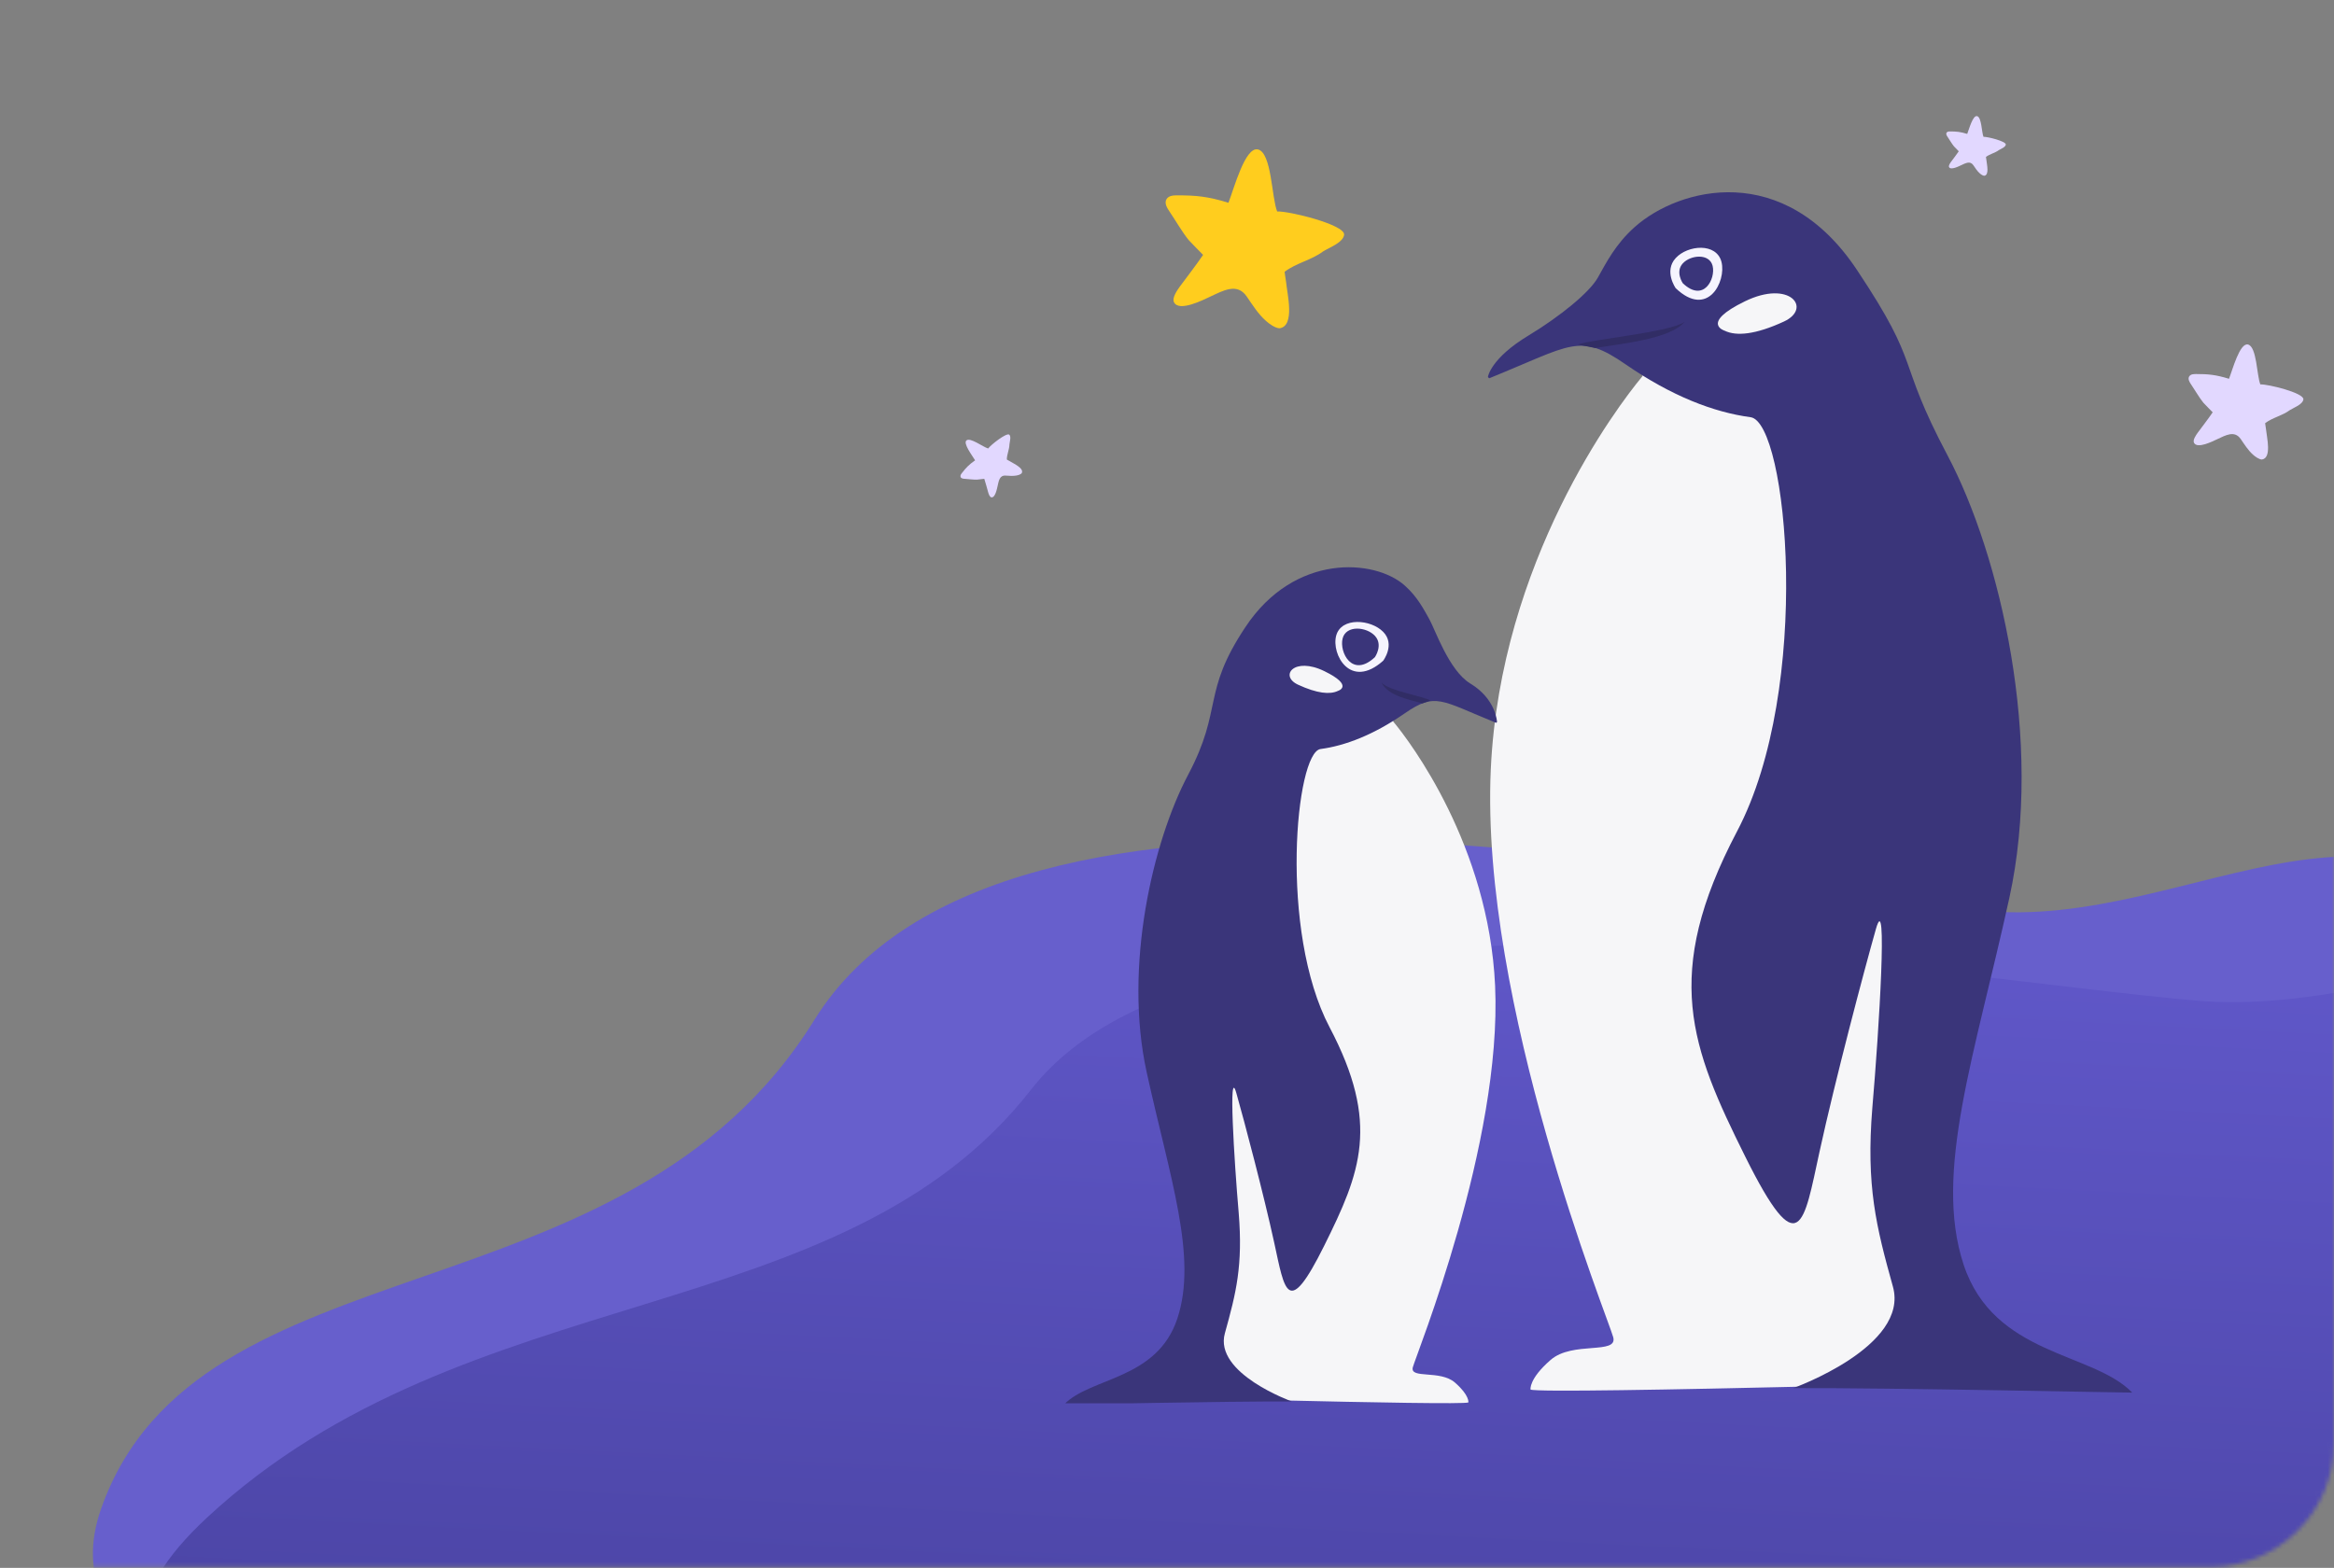 <svg width="567" height="381" viewBox="0 0 567 381" fill="none" xmlns="http://www.w3.org/2000/svg">
<rect x="0" y="0" width="567" height="381" fill="#808080" stroke="none"/>
<mask id="mask0_1455_1879" style="mask-type:alpha" maskUnits="userSpaceOnUse" x="0" y="0" width="567" height="381">
<path d="M0 80C0 35.817 35.817 0 80 0H487C531.183 0 567 35.817 567 80V350.747C567 367.316 553.569 380.747 537 380.747H0V80Z" fill="white"/>
</mask>
<g mask="url(#mask0_1455_1879)">
<path d="M265.244 441.937C343.705 449.361 495.716 462.408 603.212 414.903C686.551 378.073 657.619 300.557 620.453 239.345C583.287 178.133 533.121 226.757 481.233 221.247C420.109 214.755 243.841 173.609 197.783 247.916C151.725 322.222 48.05 300.29 24.603 366.495C1.156 432.7 186.783 434.513 265.244 441.937Z" fill="#675FCC"/>
<path d="M140.514 426.898C218.964 432.694 548.111 434.933 655.672 397.008C739.06 367.606 710.235 306.003 673.154 257.378C636.072 208.752 585.84 247.487 533.96 243.177C472.846 238.099 296.636 205.62 250.476 264.774C204.316 323.927 113.652 309.883 50.272 368.797C8.011 408.08 62.064 421.102 140.514 426.898Z" fill="url(#paint0_linear_1455_1879)"/>
</g>
<path d="M507.621 335.16C507.621 335.16 373.884 338.95 371.815 337.658C371.815 337.658 371.349 335.11 376.695 330.459C382.041 325.808 393.026 329.26 391.905 324.953C390.784 320.646 359.568 244.014 362.155 186.991C364.483 136.343 392.854 98.8 398.89 91.564C399.666 90.703 396.993 89.842 396.562 88.722C395.699 86.31 393.371 83.726 390.698 82.348C386.646 80.367 370.349 86.371 364.359 89.729C363.066 89.729 365.054 87.681 376.867 79.326C388.68 70.971 390.774 62.932 394.137 58.883C397.5 54.835 416.307 41.605 433.208 50.477C450.108 59.349 479.597 114.046 486.668 164.953C493.738 215.86 466.232 293.211 466.232 293.211C466.232 293.211 452.35 317.416 474.337 322.325C496.325 327.235 507.621 335.16 507.621 335.16Z" fill="#F6F6F8"/>
<path d="M361.466 91.565C361.466 91.565 362.099 87.072 371.411 81.473C379.085 76.822 386.14 71.049 388.164 67.46C390.16 63.921 392.435 59.324 397.163 55.129C407.942 45.568 433.378 38.849 451.141 65.638C467.093 89.584 460.367 86.569 473.129 110.687C485.89 134.806 496.496 180.027 488.132 218.186C479.768 256.345 469.651 284.998 477.014 307.283C484.378 329.568 508.419 328.486 517.985 338.403C514.698 338.403 460.108 337.228 435.62 337.314C435.62 337.314 463.9 327.205 459.847 312.648C455.794 298.091 453.297 288.216 454.849 269.179C456.487 250.143 458.643 215.43 455.711 225.766C452.779 236.103 445.795 262.547 442.001 279.946C438.207 297.346 437.172 307.596 423.98 281.066C410.787 254.536 403.63 236.878 421.997 201.992C440.363 167.107 434.241 102.59 425.273 101.384C416.306 100.178 406.125 96.28 394.884 88.519C383.644 80.757 381.825 83.785 361.811 91.909C361.811 91.909 361.466 91.737 361.466 91.565Z" fill="#3A357A"/>
<path d="M407.08 70.031C407.08 70.031 404.149 65.896 407.08 62.709C410.012 59.522 416.996 58.919 418.203 63.656C419.411 68.394 414.841 77.438 407.08 70.031Z" fill="#F5F4FE"/>
<path d="M408.804 68.825C408.804 68.825 406.907 66.068 408.804 64.001C410.701 61.934 415.271 61.503 416.047 64.604C416.823 67.705 413.891 73.648 408.804 68.825Z" fill="#3A357A"/>
<path d="M418.981 80.367C418.981 80.367 412.945 78.558 423.896 73.218C434.846 67.877 440.279 74.94 433.381 78.127C426.482 81.314 421.826 81.745 418.981 80.367Z" fill="#F6F6F8"/>
<path d="M546.092 83.713C548.256 84.202 548.228 91.244 549.103 93.407C550.965 93.329 559.611 95.45 559.566 97.02C559.45 98.279 557.147 99.091 556.266 99.661C554.433 101.033 552.073 101.454 550.267 102.837C550.327 103.363 550.421 103.881 550.495 104.405C550.67 106.29 551.93 111.266 549.505 111.66C548.83 111.68 547.773 110.904 547.323 110.48C546.138 109.431 545.237 107.985 544.342 106.686C542.829 104.497 540.649 105.793 538.576 106.75C537.615 107.193 533.749 109.182 532.982 107.581C532.654 106.901 533.482 105.731 533.88 105.17C535.104 103.508 536.365 101.904 537.531 100.191C536.779 99.409 536.013 98.668 535.273 97.869C534.191 96.514 533.31 94.933 532.334 93.491C531.949 92.923 531.421 92.145 531.819 91.478C532.186 90.891 532.963 90.891 533.531 90.891C536.435 90.888 538.265 91.054 541.494 92.045C542.362 89.842 544.094 83.261 546.092 83.713Z" fill="#E2D8FF"/>
<path d="M305.581 36.311C308.944 37.071 308.901 48.021 310.261 51.385C313.156 51.264 326.601 54.561 326.53 57.001C326.349 58.959 322.768 60.221 321.398 61.109C318.547 63.242 314.878 63.898 312.07 66.048C312.163 66.866 312.309 67.671 312.424 68.486C312.696 71.418 314.654 79.154 310.883 79.767C309.834 79.799 308.191 78.592 307.491 77.933C305.649 76.303 304.247 74.054 302.856 72.034C300.504 68.629 297.113 70.647 293.89 72.134C292.395 72.823 286.384 75.917 285.191 73.427C284.682 72.369 285.969 70.55 286.588 69.677C288.491 67.094 290.453 64.6 292.266 61.935C291.096 60.718 289.905 59.568 288.756 58.325C287.073 56.218 285.703 53.76 284.186 51.518C283.588 50.634 282.767 49.424 283.384 48.388C283.955 47.474 285.164 47.475 286.047 47.475C290.563 47.468 293.408 47.728 298.43 49.268C299.779 45.842 302.474 35.608 305.581 36.311Z" fill="#FFCD1E"/>
<path d="M234.784 107.019C235.731 106.237 238.811 108.634 240.057 108.984C240.653 108.142 244.513 105.073 245.186 105.624C245.699 106.102 245.275 107.385 245.227 107.965C245.208 109.232 244.593 110.409 244.588 111.668C244.839 111.82 245.098 111.954 245.353 112.099C246.24 112.661 248.849 113.795 248.201 114.991C247.981 115.293 247.282 115.493 246.944 115.547C246.083 115.711 245.143 115.615 244.27 115.568C242.797 115.488 242.627 116.883 242.344 118.115C242.213 118.686 241.776 121.053 240.814 120.847C240.404 120.76 240.172 120.001 240.06 119.637C239.746 118.538 239.47 117.442 239.113 116.351C238.515 116.415 237.93 116.5 237.329 116.553C236.368 116.569 235.376 116.419 234.413 116.358C234.033 116.334 233.513 116.302 233.355 115.902C233.222 115.542 233.485 115.202 233.678 114.953C234.66 113.68 235.353 112.935 236.882 111.856C236.209 110.729 233.908 107.741 234.784 107.019Z" fill="#E2D8FF"/>
<path d="M480.284 28.218C481.406 28.472 481.392 32.124 481.846 33.246C482.811 33.206 487.295 34.306 487.272 35.12C487.212 35.773 486.017 36.194 485.56 36.49C484.61 37.201 483.386 37.42 482.449 38.137C482.48 38.41 482.529 38.678 482.567 38.95C482.658 39.928 483.311 42.509 482.054 42.713C481.704 42.724 481.156 42.321 480.922 42.101C480.308 41.557 479.84 40.807 479.376 40.133C478.591 38.998 477.46 39.67 476.385 40.166C475.887 40.396 473.882 41.428 473.484 40.597C473.314 40.245 473.743 39.638 473.95 39.347C474.585 38.485 475.239 37.653 475.844 36.765C475.453 36.359 475.056 35.975 474.673 35.56C474.111 34.858 473.654 34.038 473.148 33.29C472.949 32.995 472.675 32.592 472.881 32.246C473.071 31.941 473.474 31.941 473.769 31.942C475.275 31.939 476.224 32.026 477.899 32.54C478.349 31.397 479.248 27.984 480.284 28.218Z" fill="#E2D8FF"/>
<g clip-path="url(#clip0_1455_1879)">
<path d="M265.456 339.11C265.456 339.11 355.326 341.657 356.717 340.788C356.717 340.788 357.03 339.076 353.437 335.951C349.845 332.825 342.463 335.145 343.217 332.251C343.97 329.356 364.947 277.86 363.208 239.541C361.644 205.505 342.579 180.277 338.523 175.415C338.001 174.836 339.798 174.257 340.087 173.504C340.667 171.884 342.231 170.147 344.027 169.221C346.751 167.89 357.702 171.925 361.727 174.181C362.596 174.181 361.26 172.805 353.322 167.19C345.383 161.576 343.977 156.174 341.717 153.453C339.457 150.733 326.818 141.842 315.461 147.804C304.104 153.766 284.288 190.522 279.536 224.731C274.785 258.941 293.269 310.92 293.269 310.92C293.269 310.92 302.598 327.186 287.822 330.485C273.047 333.784 265.456 339.11 265.456 339.11Z" fill="#F6F6F8"/>
<path d="M363.673 175.415C363.673 175.415 363.428 169.849 357.17 166.087C352.013 162.961 348.623 152.946 347.263 150.535C345.922 148.156 344.394 145.067 341.216 142.248C333.973 135.823 314.505 134.347 302.568 152.349C291.849 168.441 297.212 172.058 288.636 188.265C280.06 204.472 272.933 234.861 278.554 260.504C284.174 286.146 290.973 305.401 286.025 320.376C281.076 335.352 264.921 334.625 258.493 341.289C260.701 341.289 297.385 340.499 313.841 340.557C313.841 340.557 294.838 333.764 297.561 323.982C300.285 314.199 301.963 307.563 300.92 294.771C299.819 281.979 298.37 258.651 300.341 265.598C302.311 272.544 307.004 290.314 309.554 302.006C312.103 313.699 312.798 320.587 321.664 302.759C330.529 284.931 335.338 273.065 322.996 249.622C310.655 226.179 314.768 182.824 320.795 182.014C326.821 181.203 333.662 178.583 341.216 173.368C348.769 168.152 349.991 170.187 363.441 175.646C363.441 175.646 363.673 175.531 363.673 175.415Z" fill="#3A357A"/>
<path d="M335.585 165.803C337.149 167.845 345.943 169.206 347.507 170.227L345.553 170.907C342.882 170.113 337.149 169.206 335.585 165.803Z" fill="#312D65"/>
<path d="M336.014 160.561C336.014 160.561 339.021 156.593 336.014 153.535C333.007 150.477 325.843 149.898 324.605 154.444C323.367 158.99 328.054 167.669 336.014 160.561Z" fill="#F5F4FE"/>
<path d="M334.01 159.688C334.01 159.688 336.066 156.729 334.01 154.51C331.954 152.291 327.001 151.829 326.16 155.157C325.319 158.486 328.496 164.866 334.01 159.688Z" fill="#3A357A"/>
<path d="M325.024 167.89C325.024 167.89 329.08 166.675 321.721 163.086C314.362 159.497 310.711 164.243 315.347 166.385C319.982 168.527 323.111 168.816 325.024 167.89Z" fill="#F6F6F8"/>
</g>
<path d="M409.246 78.189C405.84 80.74 386.681 82.442 383.274 83.718L387.532 84.568C393.351 83.576 405.84 82.442 409.246 78.189Z" fill="#312D65"/>
<defs>
<linearGradient id="paint0_linear_1455_1879" x1="363.398" y1="460.711" x2="376.827" y2="195.826" gradientUnits="userSpaceOnUse">
<stop stop-color="#46409C"/>
<stop offset="1" stop-color="#635ACE"/>
</linearGradient>
<clipPath id="clip0_1455_1879">
<rect width="109.856" height="211.722" fill="white" transform="matrix(-1 2.01844e-09 2.02261e-09 1 366.249 129.276)"/>
</clipPath>
</defs>
</svg>

